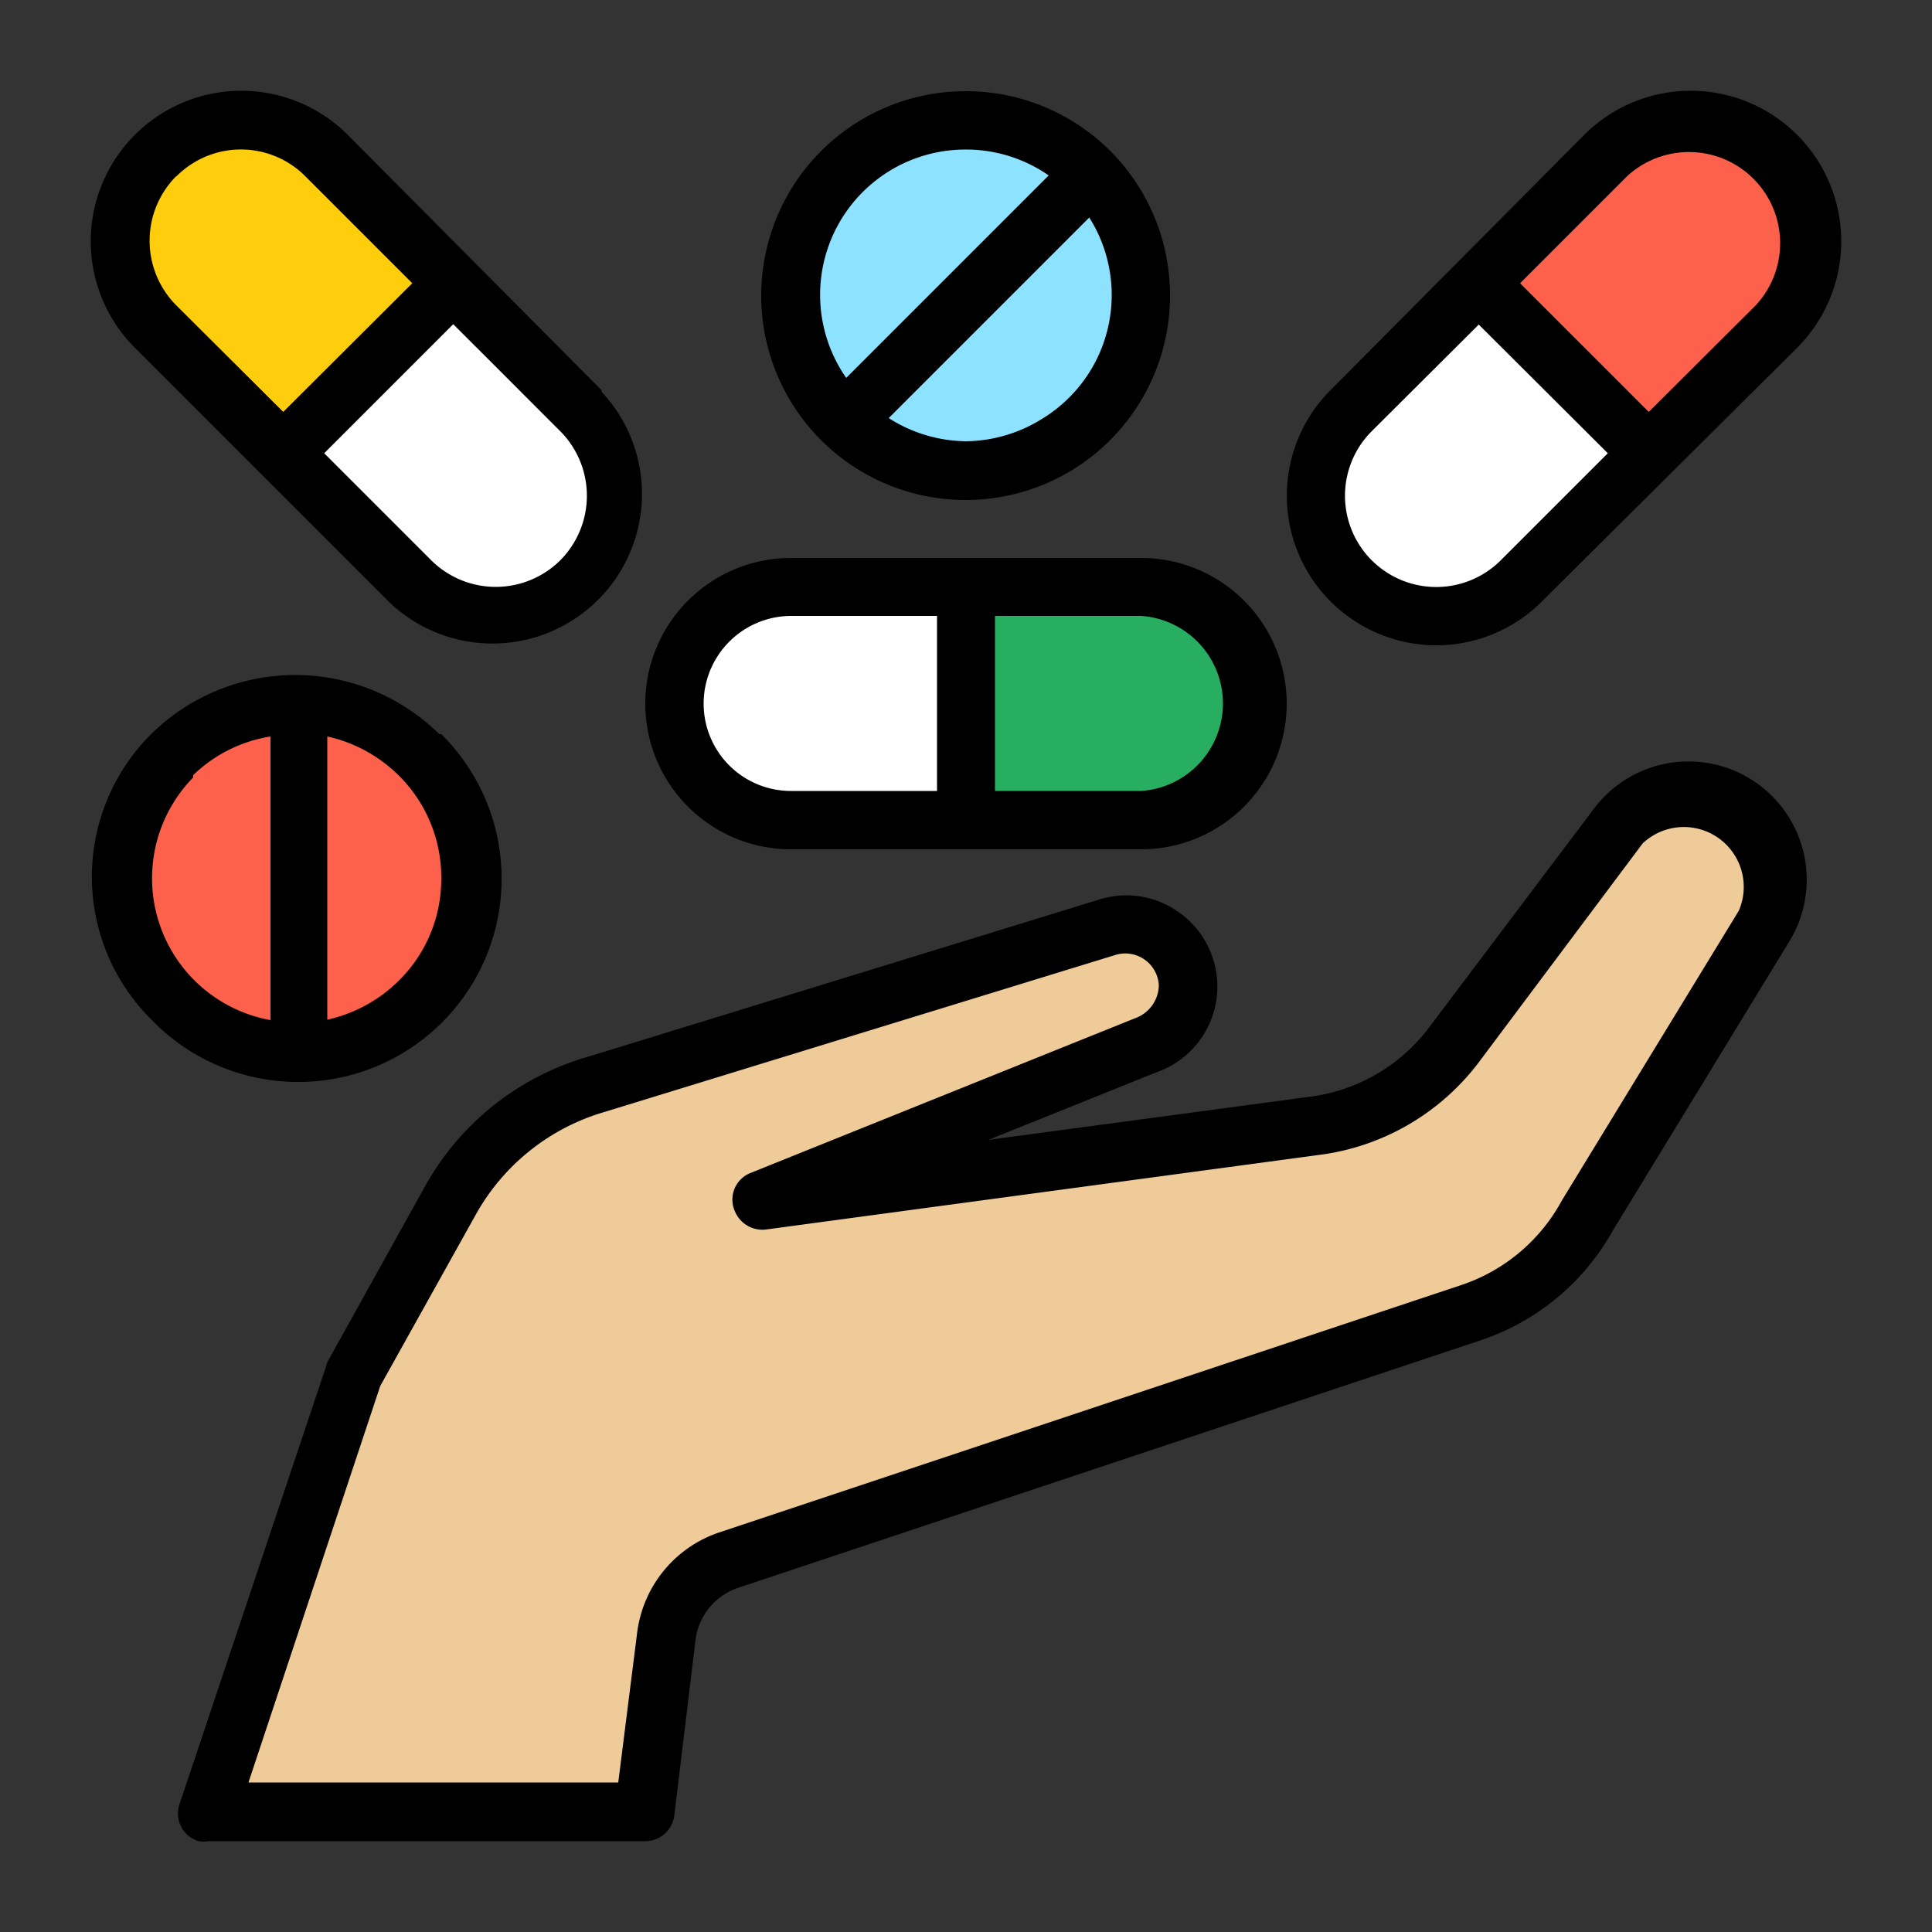 <svg id="Layer_1" data-name="Layer 1" xmlns="http://www.w3.org/2000/svg" viewBox="0 0 50 50"><rect x="0" y="0" width="50" height="50" fill="#333333" stroke="none"/><defs><style>.cls-1{fill:#efcb9a;}.cls-2{fill:#fff;}.cls-3{fill:#fd614b;}.cls-4{fill:#fecd0d;}.cls-5{fill:#8ce2ff;}.cls-6{fill:#27ae60;}</style></defs><path class="cls-1" d="M44.89,20.79a2.29,2.29,0,0,0-3,.59L37.63,27a5.38,5.38,0,0,1-3.47,2.09L19.72,31l9.94-4a1.65,1.65,0,0,0,1.08-1.6,1.61,1.61,0,0,0-1.69-1.53,1.78,1.78,0,0,0-.39.07L15.45,28.05a6.34,6.34,0,0,0-3.8,3l-2.5,4.5L5.38,46.89H16.7l.57-4.54a2.38,2.38,0,0,1,1.61-2L38.08,34a5.43,5.43,0,0,0,3-2.54L45.68,24a2.3,2.3,0,0,0-.77-3.16Z"/><path class="cls-2" d="M42.67,11.74,39.37,15a3.11,3.11,0,0,1-4.4-4.4l3.3-3.29Z"/><path class="cls-3" d="M42.67,11.73,46,8.43A3.11,3.11,0,0,0,41.58,4h0l-3.31,3.3Z"/><path class="cls-4" d="M11.73,7.33l-4.4,4.4L4,8.43A3.11,3.11,0,0,1,8.43,4Z"/><path class="cls-2" d="M15,10.63l-3.3-3.29-4.4,4.4L10.63,15a3.11,3.11,0,0,0,4.4-4.4Z"/><circle class="cls-5" cx="25" cy="7.64" r="4.53"/><path class="cls-5" d="M21.8,10.94l6.4-6.4"/><path class="cls-2" d="M20.47,15.19a3,3,0,0,0,0,6H25v-6Z"/><path class="cls-6" d="M29.53,15.19H25v6h4.53a3,3,0,0,0,0-6Z"/><path class="cls-3" d="M10.84,19.52a4.47,4.47,0,0,1,0,6.32l0,0a4.56,4.56,0,0,1-6.4,0,4.48,4.48,0,0,1,0-6.32l0,0a4.56,4.56,0,0,1,6.4,0Z"/><path d="M29.93,27.75a2.35,2.35,0,0,0,.55-4.16,2.32,2.32,0,0,0-2-.32l-13.2,4.06A7.06,7.06,0,0,0,11,30.7l-2.5,4.5a.5.5,0,0,0-.05.13L4.66,46.65a.75.75,0,0,0,.48,1,.64.64,0,0,0,.24,0H16.7a.76.76,0,0,0,.75-.66L18,42.44a1.64,1.64,0,0,1,1.11-1.35l19.2-6.4a6.15,6.15,0,0,0,3.44-2.86l4.56-7.47a3.06,3.06,0,0,0-5.06-3.43L37,26.57a4.59,4.59,0,0,1-3,1.8L25.58,29.5Zm4.35,2.12a6.16,6.16,0,0,0,4-2.39l4.23-5.65A1.55,1.55,0,0,1,45,23.57l-4.58,7.5a4.63,4.63,0,0,1-2.61,2.19l-19.2,6.4a3.15,3.15,0,0,0-2.12,2.59L16,46.13H6.43L9.84,35.87l2.47-4.43a5.61,5.61,0,0,1,3.36-2.67l13.21-4.06a.87.87,0,0,1,1.11.78.92.92,0,0,1-.61.86l-9.94,4a.74.74,0,0,0-.42,1,.77.77,0,0,0,.8.47Z"/><path d="M25,2.36a5.29,5.29,0,1,0,5.28,5.28A5.28,5.28,0,0,0,25,2.36Zm0,1.51a3.74,3.74,0,0,1,2.14.67L21.9,9.78A3.76,3.76,0,0,1,25,3.87Zm0,7.55a3.78,3.78,0,0,1-2-.6l5.19-5.19A3.75,3.75,0,0,1,27,10.82,3.8,3.8,0,0,1,25,11.42Z"/><path d="M29.53,14.44H20.47a3.77,3.77,0,0,0,0,7.54h9.06a3.77,3.77,0,0,0,0-7.54ZM18.21,18.21a2.27,2.27,0,0,1,2.26-2.27h3.78v4.53H20.47A2.26,2.26,0,0,1,18.21,18.21Zm11.32,2.26H25.75V15.94h3.78a2.27,2.27,0,0,1,0,4.53Z"/><path d="M7.64,28A5.26,5.26,0,0,0,11.42,19l-.05,0a5.31,5.31,0,0,0-7.46,0,5.21,5.21,0,0,0,0,7.38l0,0A5.27,5.27,0,0,0,7.64,28Zm3.78-5.25a3.69,3.69,0,0,1-1.11,2.64,3.79,3.79,0,0,1-1.84,1V19.06a3.79,3.79,0,0,1,1.84,1,3.71,3.71,0,0,1,1.11,2.64ZM5,20.06a3.72,3.72,0,0,1,2-1v7.34a3.73,3.73,0,0,1-2-6.28l0,0Z"/><path d="M15.57,10.1,9,3.49A3.87,3.87,0,0,0,3.49,9h0l6.61,6.61a3.87,3.87,0,0,0,5.47-5.47Zm-11-5.54a2.35,2.35,0,0,1,3.33,0l2.77,2.77L7.33,10.66,4.56,7.9A2.37,2.37,0,0,1,4.56,4.56ZM14.5,14.5a2.37,2.37,0,0,1-3.34,0L8.39,11.73l3.34-3.34,2.77,2.77A2.37,2.37,0,0,1,14.5,14.5Z"/><path d="M37.17,16.7a3.86,3.86,0,0,0,2.73-1.13L46.51,9A3.87,3.87,0,0,0,41,3.49h0L34.43,10.1a3.87,3.87,0,0,0,2.74,6.6ZM42.11,4.56A2.36,2.36,0,0,1,45.44,7.9h0l-2.77,2.76L39.34,7.33Zm-6.61,6.6L38.27,8.4l3.34,3.33L38.84,14.5a2.36,2.36,0,0,1-3.34-3.34Z"/></svg>